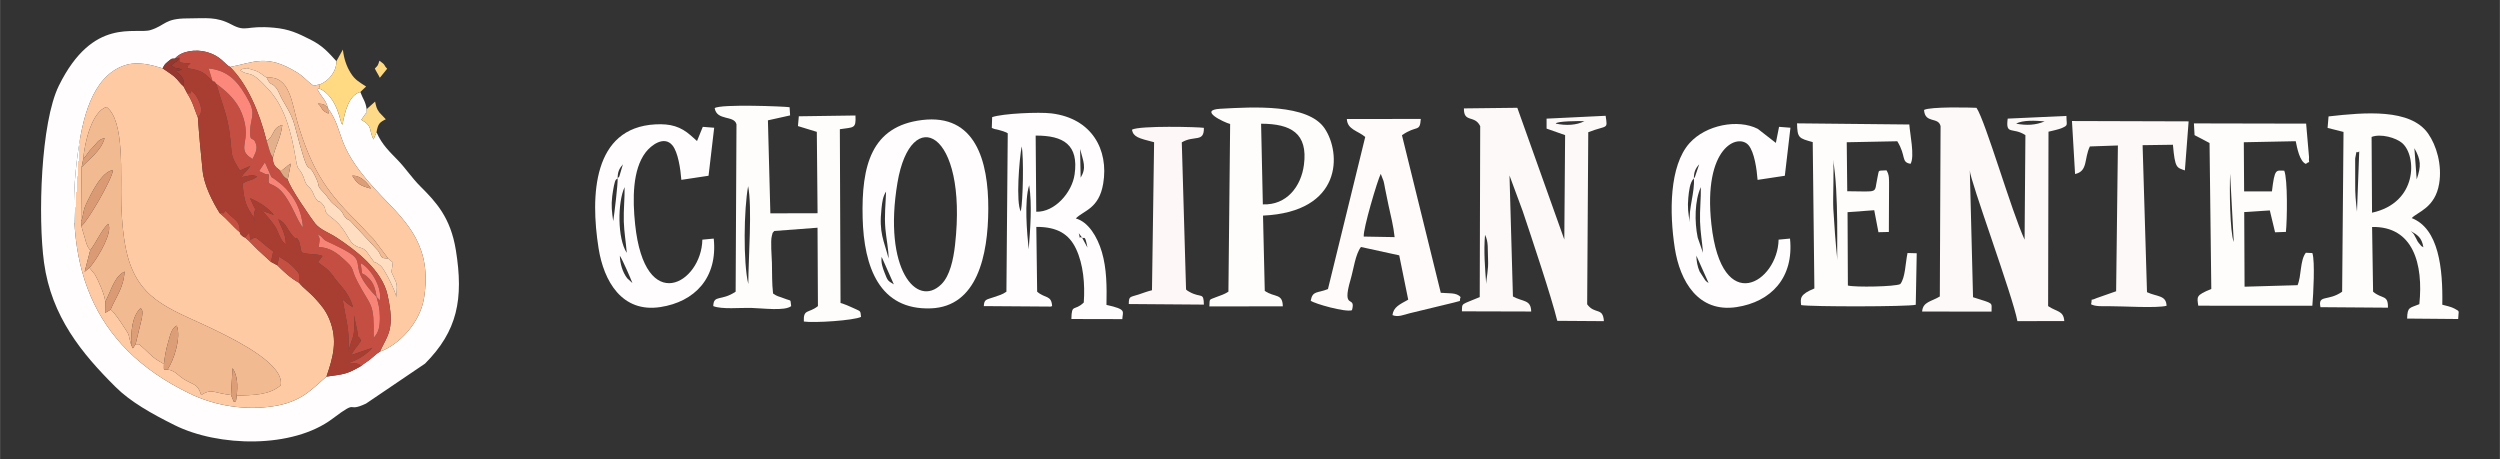 <?xml version="1.0" encoding="UTF-8"?>
<!DOCTYPE svg PUBLIC "-//W3C//DTD SVG 1.1//EN" "http://www.w3.org/Graphics/SVG/1.1/DTD/svg11.dtd">
<!-- Creator: CorelDRAW 2021 (64-Bit) -->
<svg xmlns="http://www.w3.org/2000/svg" xml:space="preserve" width="19.291in" height="3.543in" version="1.1" style="shape-rendering:geometricPrecision; text-rendering:geometricPrecision; image-rendering:optimizeQuality; fill-rule:evenodd; clip-rule:evenodd"
viewBox="0 0 19291.34 3543.31"
 xmlns:xlink="http://www.w3.org/1999/xlink"
 xmlns:xodm="http://www.corel.com/coreldraw/odm/2003">
 <rect x="0" y="0" width="19291.34" height="3543.31" fill="#333333" stroke="none"/>
 <defs>
  <style type="text/css">
   <![CDATA[
    .fil21 {fill:#95372F}
    .fil8 {fill:#A83E32}
    .fil9 {fill:#C34E41}
    .fil19 {fill:#C54F41}
    .fil16 {fill:#DA9B74}
    .fil18 {fill:#DC9E77}
    .fil23 {fill:#DDA984}
    .fil24 {fill:#E2A57E}
    .fil20 {fill:#E3B08C}
    .fil5 {fill:#F2BA91}
    .fil13 {fill:#F3BB93}
    .fil15 {fill:#F78476}
    .fil14 {fill:#FC887B}
    .fil17 {fill:#FDDA87}
    .fil10 {fill:#FDF8F7}
    .fil2 {fill:#FDF9F9}
    .fil3 {fill:#FECAA3}
    .fil7 {fill:#FEFBFA}
    .fil4 {fill:#FEFDFB}
    .fil12 {fill:#FFDA82}
    .fil22 {fill:#FFDA82}
    .fil11 {fill:#FFDDC1}
    .fil6 {fill:#FFFDFD}
    .fil0 {fill:#FFFDFD}
    .fil1 {fill:url(#id0)}
   ]]>
  </style>
  <linearGradient id="id0" gradientUnits="userSpaceOnUse" x1="616.42" y1="1068.63" x2="616.11" y2="1068.61">
   <stop offset="0" style="stop-opacity:1; stop-color:#FECAA3"/>
   <stop offset="1" style="stop-opacity:1; stop-color:#FEFEFE"/>
  </linearGradient>
 </defs>
 <g id="Capa_x0020_1">
  <g id="_2783890837856">
   <path class="fil0" d="M2904.94 1020.24l-23.37 56.04c-37.96,-77.42 -5.21,-104.11 -94.41,-151.65l28.39 -40.16c17.08,-28.96 14.36,10.83 13.27,-42.15 -8.12,-59.9 -30.28,-80.62 -48.89,-132.42 -86.47,23 -119.47,148.19 -137.56,253.57 -2.04,-3.21 -4.5,-12.17 -5.25,-10.13 -7.38,20.02 -27.12,-209.16 -176.57,-271.95 -31.11,22.02 -12.97,-3.93 -0.11,28.37 2.91,7.31 20.89,30.93 27.62,40.37 20.19,28.34 33.07,46.36 41.42,83.61 143.64,199.44 33.68,286.31 423.5,689.01 196.02,202.5 381.1,384.81 318.74,776.86 -30.06,188.95 -189.38,360.19 -341.36,414.65 -26.49,16.36 -38.08,28.35 -65.85,51.62 -32.31,27.07 -44.09,30.85 -80.01,59.2 -106.19,61.8 -130.04,62.95 -265.86,81.15 -127.54,110 -205.28,209.19 -460.6,235.35 -216.85,22.22 -424.74,-22.44 -593.1,-103.57 -775.78,-373.83 -980.1,-1017.92 -865.07,-1856.93 33.82,-246.68 102.54,-591.44 362.93,-677.42 98.23,-32.44 205.75,-2.95 291.23,23.44 15.96,-27.25 14.4,-30.42 41.6,-52.04 39.15,-31.12 22.16,-18.76 53.88,-23.37 52.72,-62.26 165.98,-71.37 240.17,-51.42 118.43,31.85 140.5,94.02 185.26,116.41 180.97,-33.85 281.54,-103.53 516.44,42.2 55.46,34.41 68.04,60.06 127.37,102.77l51.61 -11.48c63.05,-24.6 126.37,-95.96 124.93,-178.09 -62.44,-67.72 -103.63,-118.22 -202.26,-167.54 -97.1,-48.55 -160.87,-79.95 -281.12,-90.89 -216.39,-19.68 -209.82,37.6 -325.66,-24.24 -118.22,-63.11 -195.35,-47.8 -340.2,-47.43 -177.24,0.45 -167.5,52.47 -283.57,89.55 -116.41,37.19 -444.61,-106.55 -708.87,429.63 -140.63,285.34 -161.98,1019.04 -114.45,1365.64 57.08,416.28 291.86,701.02 552.39,959.85 114.33,113.58 275.08,204.45 455.78,294.4 337.56,168.03 909.52,182.64 1218.1,-50.03 210.96,-159.06 97.39,-41 258.36,-116.5l455.46 -308.46c249.84,-250.87 299.31,-497.83 237.78,-877.04 -40.51,-249.69 -152.75,-370.34 -272.64,-489.63 -67.05,-66.72 -112.37,-137.67 -173.47,-201.52 -60.77,-63.51 -123.7,-119.56 -165.96,-217.66l-0.03 0.04z"/>
   <path class="fil1" d="M628.86 1291.13l12.46 -62.72c11.59,-137.85 69.75,-368.59 179.84,-402.69 143.01,104.55 107.25,531.61 114.4,757.56 3.83,121.32 17.55,279.53 48.65,393.35 100.57,368.12 364.04,413.7 716.02,590.74 138.89,69.86 495.45,247.93 465.48,405.97 -91.57,78 -210.37,74.3 -339.6,80.25 -6.74,68.24 -9.6,34.32 -22.44,47.21l-21.6 -52.33c-130.49,-15.72 -142.68,-45.47 -207.33,-13.54l-22.99 13.73c-25.39,-83.63 -49.33,-74.38 -121.39,-115.53 -61.14,-34.91 -73.96,-71.31 -138.28,-81.97 -37.52,10.18 -26.34,-4.39 -27.77,-42.09 -57.16,-33.96 -66.94,-36.34 -113.96,-81.18 -11.98,-11.43 -39.51,-38.76 -50.27,-47.2 -47.72,-37.44 -2.8,-20.46 -54.59,-24.43l-20.31 31.84 -12.85 -24.17c-1.84,-4.18 -2.9,-9.52 -3.89,-13.13l-9.98 -38.42c-8.02,-30.35 -1.9,-18.5 -12.63,-42.22 -1.96,-4.33 -107.42,-171.59 -133.3,-180.23l-41.8 24.76 0.88 -86.56c-4.01,-53.32 -50.72,-158.06 -79.28,-209.04l-42.79 -52.63 -37.22 30.98 43.1 -165.96c-23.86,-28.42 -28.69,-48.85 -41.63,-95.92 -5.63,-20.49 -9.8,-34.3 -16.13,-53.39l-10.41 -38.18 -2.59 -35.5 4.19 -417.39 0.01 0.04zm1889.76 1615.11c49.77,-145.11 90.2,-279.74 21.98,-443.99 -29.91,-72.02 -66.65,-110.65 -107.06,-156.5 -44.14,-50.06 -96.43,-84.64 -125.39,-123.18 -65.71,-34.17 -124.54,-91.71 -168.91,-135.6l-48.91 -25.91c-37.11,-34.06 -65.74,-59.24 -100.06,-91.57 -29.92,-28.17 -67.02,-71.52 -99.13,-96.22 -11.02,-6 -8.74,-0.48 -25.14,-15.54 -20.65,-18.95 -4.13,-1.33 -16.3,-25.71 -55.65,-46.01 -97.31,-102.05 -153.96,-145.98 -53.93,-85.37 -121.17,-214.43 -132.87,-328.78 -13.61,-132.99 -27.67,-280.76 -36.35,-409.78 -29.61,-72.22 -37.85,-117.39 -80.7,-184.22l-30.6 -57.74c-26.81,-20.71 -41.35,-49.39 -71.72,-75.14 -20.71,-17.56 -65.83,-46.72 -89.5,-63.29 -85.48,-26.39 -193,-55.88 -291.23,-23.44 -260.4,85.98 -329.11,430.74 -362.93,677.42 -115.03,839.02 89.29,1483.11 865.07,1856.93 168.36,81.13 376.25,125.79 593.1,103.57 255.32,-26.16 333.07,-125.35 460.6,-235.35l0.01 0.03z"/>
   <path class="fil2" d="M15558.28 954.56c49.39,-29.71 153.16,-23.78 219.68,-17.95 -68.15,29.45 -138.33,32.66 -219.68,17.95zm-711 -106.2c7.28,108.05 110.32,50.69 127.6,125l-5.84 1314.41c-66.16,40.56 -130.76,40.37 -136.56,116.28l535.74 0.84c-1.64,-74.91 24.93,-57.32 -142.81,-111.18l-24.88 -978.79c-0.99,70.66 333.68,975.65 367.27,1163.34l361.71 -0.74c-6.02,-81.52 -56.67,-69.2 -124.73,-115.28l2.91 -1345.95c21.11,-4.37 82.85,-19.41 98.94,-26.35 57.26,-24.7 39.46,-21.31 39.48,-95.26l-453.24 20.67c-17.53,131.75 37.78,62.87 136.63,127.45l-6.32 806.61c-101.52,-220.57 -302.46,-917.07 -371.16,-1017.49 -49.92,-2.62 -356.07,-9.67 -404.76,16.43l0.02 0.01z"/>
   <path class="fil2" d="M11468.48 2191.24c-9.46,-126.77 -20.15,-252.47 -9.07,-379.19 28.19,55.06 19.34,111.72 23.37,188.74 4.41,84.39 -13.2,139.79 -14.29,190.45l-0.01 0zm536.75 -1237.28c3.89,-19.92 188,-20.7 220.93,-18.99 -60.43,32.41 -143.15,35.26 -220.93,18.99zm-583.03 19.39l-3.67 1319.35c-147.52,62.62 -135.29,42.18 -137.39,109.89l534.63 1.44c-2.02,-93.19 -62.84,-73.05 -141.03,-116.16l-26.41 -933.48 101.44 273.75c69.75,207.88 224.18,669.76 267.04,847.75l359.86 2.52c-6.74,-110.1 -69.96,-49.11 -129.04,-130.07l8.43 -1327.94c150.12,-58.48 149.98,-16.41 134.06,-126.86l-455.78 22.07 0.1 76.85 142.98 50.32 -6.19 805.58 -362.63 -1016.54 -412.05 4.78c-2.21,113.99 82.44,47.85 125.65,136.74l0 0.01z"/>
   <path class="fil3" d="M2861.59 1455.15c-82.04,-21.35 -104.31,-34.71 -143.71,-99.31 67.28,-3.59 120.37,60.18 143.71,99.31zm-332.13 -621.4l5.36 43.59c-65.61,-30.69 -39.23,-39.24 -82.06,-78.28 50.98,3.43 49.51,7.86 76.7,34.69zm-472.07 -234.27c182.08,-17.8 194.46,202.76 240.65,355.1 100.46,331.28 206.44,510.02 440.3,740.83 53,52.31 89.48,97.21 142.93,148.93l113.49 150.3c14.39,14.66 17.91,17.46 35.83,28.98 -1.23,27.34 -10.78,66.41 -9.82,76.75l24.56 54.03c25.24,50.02 15.09,72.28 12.35,139.61 -3.45,-44.23 -92.9,-220.26 -119.57,-241.75 -75.04,-60.45 -18.8,17.32 -99.83,-97 -41.16,-58.06 -54.75,-28.81 -108.51,-67.94 -49.24,-35.83 -58.78,-123.42 -169.87,-206.6 -84.08,-62.95 -25.48,-53.98 -74.48,-108.56 -36.78,-40.96 -12.86,12.05 -52.5,-45.7 -10.76,-15.67 -17.26,-40.51 -26.68,-55.33 -28.02,-44.04 -23.64,-18.86 -44.25,-53.15 -13.1,-21.8 -15.76,-44.78 -28.38,-69.95 -34.93,-69.66 -34.41,-17.7 -53.19,-129.96 -30.79,-184.07 -79.25,-387.75 -206.65,-525.41 -25.65,-27.71 -59.87,-65.04 -90.11,-89.51 -60.7,-49.11 -70.56,-20.27 -130.96,-60.35 21.98,-14.51 7.08,-9.11 37.29,-13.48 70,-10.13 -22.37,-3.67 24.17,-0.51 2.63,0.18 50.17,13.73 56.41,16.24 44.18,17.82 44.15,27.91 86.83,54.42l-0.01 0.01zm-282.48 -82.77c130.5,129.05 223.93,340.52 281.69,569.91 64,-37.96 38.12,-97.76 121.56,-122.69 -13.02,106.43 -51.27,153.29 -72.37,250.77 -3.1,52.47 16.96,73.66 50.23,97 35.52,-0.58 14.19,4.54 42.64,-15.78 33.09,-23.63 5.51,-9.46 45.35,-33.59l-23.72 121.85c6.93,52.84 190.51,315.48 210.96,340.37 41.74,50.78 104.37,68.45 167.26,110.01 144.95,95.78 349.1,248.59 391.79,442.57 58.89,267.65 1.2,306.06 -59.95,437.14 151.98,-54.46 311.3,-225.7 341.36,-414.65 62.36,-392.05 -122.71,-574.36 -318.74,-776.86 -389.82,-402.7 -279.86,-489.57 -423.5,-689.01 -8.35,-37.26 -21.23,-55.27 -41.42,-83.61 -6.72,-9.44 -24.7,-33.05 -27.62,-40.37 -12.86,-32.3 -30.99,-6.35 0.11,-28.37l9.8 -31.2 -51.61 11.48c-59.33,-42.71 -71.91,-68.36 -127.37,-102.77 -234.9,-145.73 -335.47,-76.05 -516.44,-42.2l-0 0z"/>
   <path class="fil4" d="M5774.06 2192.35c-40.13,-167.15 -34.34,-577.8 -1.31,-755.8 32.72,165.52 1.31,562.35 1.31,755.8zm-259.53 -1357.89c16.15,100.13 151.01,53.09 168.27,125l-6.49 1291.4c-113.34,76.18 -169.39,20.37 -172.7,111.38 66.02,26.61 209.44,11.69 290.11,13.86 91.49,2.46 263.57,25.73 311.07,-13.86 -10.13,-59 10.07,-33.88 -56.74,-60.31 -38.07,-15.07 -49.99,-12.98 -82.99,-36.91 -9.15,-77.76 -6.92,-157.63 -8.73,-236.11 -1.08,-46.78 -12.08,-168.43 -0.6,-208.3 10.41,-36.13 -0.65,-13.28 18.54,-38.13l334.01 -25.17 3.1 604.93c-71.81,57.69 -113.73,19.65 -108.7,119.08 78.67,11.94 384.32,-7.75 441.45,-35.74 -6.35,-50.69 1.46,-39.59 -59.63,-68.43 -34.07,-16.08 -66.04,-29.23 -98.72,-38.92l-5.26 -1341.08c107.43,-16.51 125.86,-1.76 120.5,-105.83l-437.19 6.17 -6.65 75.47 145.62 44.63 5.79 627.94 -364.29 0.83 -18.88 -717.68 171.23 -38.07 -3.87 -63.17c-33.78,-6.07 -532.03,-26.07 -578.24,7.02l-0.01 0.01z"/>
   <path class="fil5" d="M641.33 1228.42c34.61,-38.35 32.59,-50.65 76.56,-94.43 35.2,-35.05 33.85,-53.88 88.65,-68.32 -25.79,98.26 -122.44,163.33 -177.68,225.46l-4.19 417.39c17.95,-31.57 11.98,-75.44 37.77,-130.39 39.95,-85.13 121.55,-253.69 208.86,-265.68 -6.13,72.06 -202.39,406.27 -244.04,431.57l10.41 38.18c6.33,19.09 10.5,32.91 16.13,53.39 12.94,47.07 17.77,67.5 41.63,95.92 52.48,-68.63 86.99,-158.95 139.65,-204.04 36.23,65.03 -77.9,254.48 -125.79,314.3 -1.67,2.09 -5.15,6.35 -6.52,8.06 -1.4,1.74 -5.56,10.56 -6.57,8.3 -1.03,-2.28 -4.51,5.52 -6.64,8.37l42.79 52.63c28.56,50.98 75.27,155.72 79.28,209.04 45,-81.1 66.54,-190.95 148.78,-232.42 -5.8,126.09 -72.47,204.78 -107.86,294.22 25.87,8.63 131.33,175.89 133.3,180.23 10.72,23.72 4.6,11.87 12.63,42.22l9.98 38.42c0.98,3.62 2.05,8.96 3.89,13.13 -2.44,-103.24 3.9,-223.56 73.07,-286.65 15.08,23.73 15.98,20.87 9.13,75.67l-49.04 203.3c51.79,3.98 6.87,-13.01 54.59,24.43 10.76,8.44 38.29,35.77 50.27,47.2 47.02,44.84 56.8,47.22 113.96,81.18 6.04,-58.29 16.3,-111.56 31.97,-165.78 18,-62.32 26.2,-109.31 66.9,-130.56 37.16,92.31 -25.31,273.57 -71.1,338.43 64.31,10.66 77.14,47.06 138.28,81.97 72.06,41.15 96,31.89 121.39,115.53l22.99 -13.73c64.65,-31.93 76.84,-2.18 207.33,13.54l11.67 -207.77c40.79,61.44 40.21,136.6 32.38,212.89 129.23,-5.95 248.03,-2.25 339.6,-80.25 29.97,-158.04 -326.58,-336.11 -465.48,-405.97 -351.99,-177.04 -615.45,-222.63 -716.02,-590.74 -31.1,-113.82 -44.81,-272.03 -48.65,-393.35 -7.15,-225.94 28.61,-653.01 -114.4,-757.56 -110.09,34.09 -168.25,264.83 -179.84,402.69l-0.02 -0.03z"/>
   <path class="fil4" d="M18700.85 1908.54c-19.77,-15.82 -2.82,6.84 -34.32,-31.78 -13.84,-16.98 -10.58,-16.17 -20.56,-34.14 -21.44,-38.61 -12.6,-30.98 -42.38,-59.26 49.3,28.26 85.04,48.42 97.26,125.18l-0 0zm-512.44 -274.72c-9.19,-84.86 -15.18,-133.96 -13.84,-229.92l-0.21 -180.8c15.48,-89.2 7.48,-28.7 31.33,-55.01l-17.29 465.73 0.01 0zm112.65 -577.13c71.84,-27.39 189.35,6.41 236.67,47.93 113.67,99.73 119.15,460.57 -233.26,536.76l-3.41 -584.69zm330.2 86.98c51.04,90.92 53.22,136.07 17.92,240.91l-17.92 -240.91zm-662.41 -245.17l-7.35 88.63 122.89 31 -10.6 1233.02c-109.12,77.01 -188.57,19.43 -167.18,119.41l520.68 3.84c2.07,-102.78 -44.26,-63.58 -114.7,-123.26l-7.69 -499.54c317.99,-6.22 396.47,286.68 364.68,595.61 -75.89,31.7 -92.04,19.73 -94.27,111.24l393.88 3.43c2.72,-71.91 15.53,-54.32 -28.28,-80.36 -20.55,-12.22 -72.74,-24.98 -94.22,-29.91 5.26,-280.26 -27.37,-587.25 -235.93,-668.55 45.98,-48.62 180.76,-78.58 211.67,-265.75 23.87,-144.5 -20.52,-294.87 -85.63,-387.23 -136.54,-193.67 -486.44,-163.41 -767.95,-131.57l0 -0.01z"/>
   <path class="fil6" d="M7937.88 1924.04c-13.53,-129.26 -34.91,-373.21 3.78,-494.31 23.44,151.66 8.08,339.72 -3.78,494.31zm412.11 -90.11c18.76,11.39 21.21,-27.37 41.41,76.93l-41.41 -76.93zm0 0c-31.43,-17.53 -5.49,42.65 -25.66,-34.44l25.66 34.44zm-472.94 -201.94c-39.28,-67.07 -11.65,-405.82 6.76,-502.38 16.78,85.54 10.32,416.41 -6.76,502.38zm114.55 -585.67c213.92,-0.91 333.62,69.67 300.45,299.98 -20.15,139.88 -153.26,291.85 -295.83,287.69l-4.62 -587.67zm342.92 103.11c25.04,99.38 51.1,143.04 4.31,221.9l-4.31 -221.9zm-678.69 -245.52l-2.65 83.37c31.82,13.99 23.82,6.99 53.73,15.59 7.46,2.15 29.02,8.17 34.34,10.14 30.61,11.32 20.64,7.59 34.94,15.89l-10.26 1222.24c-33.83,23.6 -58.41,28.37 -96.93,42 -57.72,20.43 -74.8,14.7 -77.52,69.09l515.89 3.72c2.85,-0.7 7.6,-2.07 11.16,-3.72 -5.04,-86.23 -53.56,-57.43 -115.41,-111.11l-6.43 -500.13c161.8,-0.85 252.94,55.17 307.06,170.58 55.82,119.04 69.22,270.71 59.17,412.88 -73.18,71.14 -93.2,4.75 -95.71,127.37l393.1 0.88c2.52,-60.91 37.22,-74.28 -122.26,-109.79 2.9,-139.7 2.3,-280.19 -35.53,-408.17 -34.81,-117.78 -103.97,-231.99 -201.06,-259.01 61.23,-62.35 178.87,-73.62 211.51,-269.41 43.49,-260.87 -87.44,-503.12 -399.76,-541.31 -94.36,-11.54 -373.66,0.29 -457.35,28.89l-0.03 0.01z"/>
   <path class="fil6" d="M6803.14 1982.5l94.09 212.02c-47.55,-29.22 -46.41,-25.58 -71.18,-88.9 -15.66,-40.02 -29.45,-79.49 -22.91,-123.12zm566.37 -92.48c-12.86,113.87 -40.12,239.1 -105.5,303.66 -189.86,187.5 -450.9,-117.02 -338.85,-783.63 102.91,-612.17 544.43,-406.5 444.34,479.96l0.01 0.01zm-532.29 -412.01c-3.37,100.71 -14,184.1 -5.36,287.07 5.7,68.01 26.31,168.75 24.84,230.34 -36.38,-142.34 -75.64,-195.59 -54.74,-386.32 5.89,-53.76 10.48,-91.63 35.26,-131.09zm277.62 -551.75c-391.63,47.87 -468.58,351.1 -458.41,756.05 9.46,376.35 128.58,712.06 526.71,697.32 355.82,-13.17 441.65,-405.28 442.94,-767.22 1.32,-373.09 -100.34,-736.39 -511.24,-686.15l0 0z"/>
   <path class="fil7" d="M10654.82 1341.74l21.63 55.94c4.74,17.3 7.49,36.15 11.49,57.11 7.9,41.43 16.56,83.17 26.01,126.78 17.97,82.83 39.05,163.4 47.75,248.27l-238.1 -4.26c-7.46,-53.34 107.7,-442.17 131.22,-483.84zm-119.89 -285.06l-287.74 1174.13c-82.58,33.4 -117.99,10.35 -133.19,89.76 28.89,23.38 271.72,91.51 318.69,73.2 33.16,-123.81 -83.29,10.18 -10.96,-236.24 23.67,-80.62 36.91,-195.66 80.31,-251.52l295.2 64.54 69.39 341.93c-67.87,37.71 -113.37,56.9 -121.61,119.2 42.34,18.15 87.17,-2.39 132.37,-14.04l335.34 -81.18c78.81,-22.76 42,-1.38 58.01,-43.67 -29.98,-37.31 -94.57,-27.57 -152.8,-33.23l-299.57 -1215.88c115.78,-81.74 137.73,-19.05 145.41,-125.69l-570.73 0.26c3.26,81.55 84.81,90.28 141.87,138.42l0.01 0.01z"/>
   <path class="fil4" d="M17237.56 1867.83c-30.98,-77.26 -32.98,-420.8 -28.3,-527.86l28.3 527.86zm-302.61 -824.96l115.62 60.73 13.56 1126.43c-121.09,49.21 -109.91,59.67 -100.63,129.07l880.44 0.05c7.23,-82.42 21.59,-342.63 0.2,-406.22l-50.44 -2.45c-46.09,59.23 -32.72,176.94 -63.93,250.28l-408.95 11.69 -2.64 -576.04 197.56 -12.58 40.48 168.74 83.64 -2.99c9.67,-91.05 14.72,-405.69 -12.84,-472.39 -63.64,-0.91 -73.55,-20.32 -95.01,159.61l-214.67 0 -2.39 -379.14 400.62 -7.98c10.84,52.49 30.13,155.45 78.11,175.18 41.47,-32.79 19.78,13.61 24.54,-53.04l-22.31 -257.78 -865.93 -1.8 4.95 90.65 0.02 -0.03z"/>
   <path class="fil4" d="M9731.28 954.72c230.03,0.32 362.8,73.54 330.52,318.11 -22.13,167.64 -134.19,311.75 -317,304.36l-13.52 -622.47zm-238.83 2.19l-13.29 1293.85c-36.61,23.52 -54.7,25.96 -89.83,40.25 -64.98,26.42 -53.07,10.31 -57.15,73.76l566.67 -0.95c-1.45,-102.35 -62.83,-65.67 -139.17,-119.17l-13.55 -580.84c613.72,-27.98 605.18,-481.76 475.17,-673.47 -128.67,-189.73 -549.79,-165.39 -804.36,-151 -174.16,9.85 28.45,105.01 75.51,117.56l0 0.01z"/>
   <path class="fil4" d="M14144.8 1231.85c46.83,256.99 27.78,752.03 33.69,776.56 -13.73,-129.53 -23.67,-265.57 -31.31,-396.2 -4.78,-81.57 7.65,-331.31 -2.38,-380.35l0 -0.01zm-156.54 -135.2l12.77 1129.37c-113.92,46.74 -107.62,75.96 -102.29,128.42 74.33,13.37 826.02,13.06 884.63,-2.53l7.47 -397.51 -70.96 -1.8c-16.28,73.93 -16.85,193.5 -56.57,239.93 -39.16,19.83 -346.32,25.61 -403.72,11l-2.56 -566.06 205.92 -15.15 32.45 169.69 80.43 -1.92 1.52 -358.67c-0.22,-44.89 3.1,-81.94 -19.76,-116.91 -71.61,6.11 -54.53,-12.18 -70.44,59.96 -26.97,122.29 19.67,102.69 -232.43,101.45l-3.89 -378.15 390.06 -7.63c71.09,115.56 26.79,161.19 102.24,174.11 33.8,-55.88 -5.32,-235.48 -9.43,-303.48l-866.46 -8.87c2.55,112.93 13.04,114.78 121.01,144.73l0.01 0.02z"/>
   <path class="fil6" d="M13115.37 2095.43c-16.6,-38.57 -24.22,-78.28 -25.23,-122.68l94.63 211.21c-17.19,-12.23 -10.16,-4.84 -25.69,-20.64l-43.7 -67.89 -0.01 0zm-14.72 -262.06c-25.49,-122.59 -23.63,-285.1 24.22,-389.37 1.67,87.28 -8.86,174.34 -6.15,265.96 2.48,83.86 16.78,159.81 22.91,241.37l-40.98 -117.96zm-29.67 -457.06c8.84,104.54 -41.68,232.73 -31.2,338.71 -12.49,-67.15 -18.52,-117.93 -11.85,-186.71 5.14,-53 11.58,-120.86 43.05,-152zm0 0c0.15,-48.83 11.69,-75.42 41.24,-108.4l-34.22 100.96c-0.81,-2.07 -4.67,4.97 -7.02,7.43l0 0.01zm742.02 464.72l-88.1 8.3c-6.08,326.72 -439.32,604.81 -518.72,-119.51 -65.39,-596.47 206.48,-703.93 286.91,-609.04 44.94,53.02 63.62,185.82 69.63,267.41l210.27 -31.74 43.38 -370.78 -87.97 -6.8 -24.58 123.98 -139.39 -108.39c-152.67,-77.91 -401.05,-31.22 -527.55,110.78 -155.72,174.8 -155.37,535.91 -113.06,809.33 39.54,255.48 180.62,500.71 477.4,455.3 263.54,-40.33 442.9,-224.46 411.78,-528.85l0 0.01z"/>
   <path class="fil6" d="M4782.67 1973.24c22.31,34.83 81.11,169.09 96.94,211.11l-39.55 -36.34c-36.6,-46.45 -56.23,-114.83 -57.4,-174.77l0.01 -0zm53.49 -21.82c-72.72,-110.33 -71.59,-389.19 -16.75,-507.55 1.53,87.55 -8.85,174.31 -6.13,266.08 2.49,83.89 16.7,159.86 22.88,241.46l-0 0.01zm-70.49 -575.27c2.99,37.52 -25.84,281.12 -34.23,330.37 -10.11,-70.47 -16.21,-120.27 -7.56,-192.14 2.58,-21.46 9.13,-62.68 13.65,-82.89 12.13,-54.19 13.82,-41.36 28.14,-55.34l-0 -0zm0 0c0.01,-48.76 11.7,-74.88 40.8,-108.14l-27.63 93.02c-1,1.87 -5.51,9.74 -6.29,7.72 -0.79,-2.05 -4.57,4.95 -6.87,7.4l-0.01 0zm741.61 465.04l-87.84 8.27c-6.05,335.34 -444.14,595.67 -518.91,-119.39 -20.09,-192.15 -21.16,-420.86 81.57,-554.75 41.83,-54.52 141.37,-130.36 205.53,-54.68 44.59,52.6 63.53,185.81 69.73,267.34l209.91 -31.68 43.44 -370.51 -87.85 -6.91 -44.54 109.48 -47.19 -42.21c-79.6,-69.96 -156.6,-92.56 -273.96,-86.39 -482.88,25.4 -502.65,549.1 -438.83,954.9 40.23,255.82 180.7,500.6 477.29,455.04 262.74,-40.35 443.3,-223.38 411.66,-528.52l-0.01 0.01z"/>
   <path class="fil8" d="M1384.75 444.78c-25.26,46.99 -20.15,14.97 -63.87,60.68 50.73,35.3 26.46,7.9 83.41,32.56l-48.48 10.89c32.55,27.29 75.57,58.29 59.41,116.64l30.6 57.74c31.24,-18.4 12.78,22.76 28.46,-22.67 31.36,20.69 50.54,53.37 66.84,96.1 27.8,72.85 -7.73,101.51 -7.83,101.27 -0.92,-2.25 -4.72,6.21 -6.78,9.51 8.69,129.02 22.74,276.79 36.35,409.78 11.7,114.35 78.94,243.4 132.87,328.78 39.96,-11.46 11.12,21.02 45.34,-21.62 51.4,72.41 112.83,64.98 108.62,167.6 12.17,24.37 -4.36,6.76 16.3,25.71 16.41,15.05 14.13,9.54 25.14,15.54 10.3,-12.61 25.27,-34.7 32.84,-39.39l7.33 57.44c55.38,-34.43 28.14,-22.37 176.78,89.7l-17.76 80.04 48.91 25.91 14.61 -65.41c49.52,30.77 81.09,49.07 115.23,85.81 39.93,42.99 47.13,47.06 39.06,115.2 28.97,38.54 81.26,73.13 125.39,123.18 40.42,45.84 77.15,84.48 107.06,156.5 68.22,164.24 27.78,298.88 -21.98,443.99 135.82,-18.2 159.68,-19.35 265.86,-81.15 -23.26,-22.71 -1.92,-10.74 -45.83,-22.29 -0.48,-0.13 -43.94,-2.33 -50.64,-2.95 59.31,-13.48 146.44,-68.56 184.69,-115.76l-162.61 56.07c19.74,-42.26 47.94,-67.66 74.23,-109.54 -14.16,-53.35 -20.69,5.46 -27.22,-73.57l-26.13 -122.2c7.17,180.23 -5.91,141.87 -40.83,268.56 6.59,-174.59 -24.35,-247.71 -46.51,-392.27 32.99,25.85 40.5,39.82 79.86,59.47 -23.52,-85.84 -71.89,-141.32 -118.35,-194.89 -26.35,-30.39 -37.77,-54.49 -67.77,-84.73 -29.39,-29.63 -48.63,-37.28 -84.66,-68.23l35.47 -47.39c-54.63,-20.35 -98.27,-7.31 -160.56,-26.87 -11.25,-28.48 -9.16,-68.48 -25.47,-94.18 -31.81,-50.12 5.97,23.39 -46.85,-37.81 -46.21,-53.54 -46.09,-94.77 -107.97,-124.68 21.96,66.91 57.68,107.46 58.28,194.87 -43.89,-27.14 -54.43,-94.67 -85.28,-141.93 -24.02,-36.8 -72.23,-90.81 -97.44,-118.39l89.67 32.32c-41.72,-52.3 -108.04,-96.81 -183.58,-129.48 79.45,186.76 40.68,15.08 29.05,137.64 -2.58,27.19 2.7,30.26 8.74,50.43 -9.05,-30.85 2.27,-24.37 -26.92,-66.52 -53.76,-77.63 -58.27,-135.86 -69.35,-232.97 46.71,-32.74 70.09,-21.25 113.48,-55.56 -39.24,-18.63 -70.61,-3.06 -120.5,4.86 24.31,-45.88 37.03,-38.84 66.34,-85.53l-78.89 34.27c-26.62,-43.53 -60.37,-89.78 -65.05,-148.83 -21.69,-273.96 -50.67,-285.56 -117.06,-519.82 -22.35,-25.68 -3.96,-12.72 -29.26,-21.13 -67.17,-66.8 -81.5,-81.85 -196.1,-100.11 8.96,-24.62 4.23,-19.97 25.98,-35.8 -6.27,-0.48 -50.32,-3.51 -51.26,-3.74 -41.84,-10.36 -7.2,5.8 -35.74,-13.31l2.32 -28.32 0.04 -0.02z"/>
   <path class="fil9" d="M2904.83 2290.97c-5.91,-56.46 -22.89,-105.27 -54.39,-138.31 -76.24,-80 -47.13,11.17 -68,-122.18 67.59,31.6 166.43,175.01 148.51,287.66l-26.12 -27.17zm0 0c15.51,56.18 25.64,92.56 26,154.66 0.41,70.91 -6.42,117.22 -47.97,161.84 5.03,-282.81 -19.96,-231.86 -124.43,-433.21 -56.77,-109.42 -15.37,-92.41 -104.17,-172.49 -54.69,-49.32 -106.22,-90.11 -195.44,-96.05 6.73,-59.11 14.98,-53.64 -7.46,-98.34 37.35,20.35 33.31,30.17 57.14,47.66 15.4,11.3 191.33,82.95 230.81,131.14 50.73,61.91 -25.93,107.17 165.51,304.79l0.01 -0zm-567.54 -538.02c-17.68,-18.27 2.66,10.91 -20.17,-25.3 -39.94,-63.33 -93.3,-219.52 -178.42,-279.56 -69.47,-49 -69.14,-3.49 -64.59,-101.48 -45.99,-9.22 1.88,5.43 -34.59,-6.73l-41.02 -19.31 45.22 -68.18 50.17 113.93c5.43,7.65 222.04,113.15 243.41,386.63l-0.01 0zm-987.81 -1301.24l35.26 -6.94 -2.32 28.32c28.54,19.11 -6.1,2.95 35.74,13.31 0.94,0.23 44.99,3.26 51.26,3.74 -21.75,15.83 -17.01,11.18 -25.98,35.8 114.6,18.26 128.94,33.31 196.1,100.11l-30.22 -97.71c168.12,15 244.08,128.9 309.63,250.59 56.17,104.28 11.87,132.64 10.23,236.93 -1.44,91.61 25.33,26.29 46.95,99.1 12.54,42.24 -15.52,85.52 -28.21,112.13 -139.27,-83.79 6.21,-126.68 -82.87,-352.95 -39.33,-99.91 -119.83,-171.81 -196.25,-226.96 66.39,234.26 95.37,245.86 117.06,519.82 4.68,59.05 38.43,105.3 65.05,148.83l78.89 -34.27c-29.31,46.69 -42.03,39.65 -66.34,85.53 49.89,-7.92 81.26,-23.49 120.5,-4.86 -43.38,34.3 -66.76,22.81 -113.48,55.56 11.08,97.11 15.59,155.34 69.35,232.97 29.19,42.15 17.87,35.67 26.92,66.52 -6.05,-20.17 -11.32,-23.24 -8.74,-50.43 11.63,-122.56 50.4,49.12 -29.05,-137.64 75.55,32.67 141.86,77.18 183.58,129.48l-89.67 -32.32c25.21,27.57 73.43,81.59 97.44,118.39 30.85,47.26 41.39,114.79 85.28,141.93 -0.6,-87.41 -36.33,-127.96 -58.28,-194.87 61.87,29.91 61.76,71.15 107.97,124.68 52.82,61.2 15.04,-12.31 46.85,37.81 16.31,25.69 14.22,65.69 25.47,94.18 62.29,19.56 105.92,6.52 160.56,26.87l-35.47 47.39c36.04,30.95 55.27,38.61 84.66,68.23 30,30.24 41.43,54.35 67.77,84.73 46.45,53.57 94.83,109.05 118.35,194.89 -39.36,-19.65 -46.87,-33.63 -79.86,-59.47 22.15,144.56 53.09,217.69 46.51,392.27 34.93,-126.7 48,-88.33 40.83,-268.56l26.13 122.2c6.53,79.04 13.06,20.23 27.22,73.57 -26.29,41.89 -54.49,67.28 -74.23,109.54l162.61 -56.07c-38.25,47.2 -125.37,102.28 -184.69,115.76 6.69,0.62 50.15,2.83 50.64,2.95 43.92,11.55 22.57,-0.42 45.83,22.29 35.91,-28.35 47.7,-32.13 80.01,-59.2 27.77,-23.27 39.36,-35.26 65.85,-51.62 61.15,-131.08 118.84,-169.49 59.95,-437.14 -42.69,-193.98 -246.84,-346.8 -391.79,-442.57 -62.89,-41.56 -125.52,-59.23 -167.26,-110.01 -20.45,-24.88 -204.03,-287.52 -210.96,-340.37 -39.12,-23.46 -37.94,-35.74 -64.26,-72.48 -33.28,-23.34 -53.33,-44.53 -50.23,-97 -24.85,-25.09 -35.57,-93.24 -49.19,-128.08 -57.76,-229.39 -151.18,-440.86 -281.69,-569.91 -44.76,-22.39 -66.83,-84.57 -185.26,-116.41 -74.19,-19.95 -187.44,-10.84 -240.17,51.42l0 -0.01z"/>
   <path class="fil2" d="M16012.71 1343.07c100.99,-22.33 68.11,-116.85 114.32,-212.94l216.28 -7.5 -13.64 1124.97 -152.39 53.49c-56.84,27.11 -27.54,-11.26 -41.1,47.26 35.59,18.35 88.19,14.44 129.59,14.38 117.63,-0.2 373.09,16.81 453.01,-2.8 -2.52,-83.32 -73.83,-68.77 -150.95,-105.15l-33.98 -1134.42 234.03 -3.31c16.09,185.43 30.07,175.15 92.2,198.12l29 -378.52 -900.36 -2.69 24 409.11 -0.01 0z"/>
   <path class="fil10" d="M8734.35 1001.14c11.96,55.98 50.35,65.42 171.28,96.42l-16.37 1142.3c-34.23,7.93 -64.38,19.87 -101.94,32.43 -66.7,22.29 -76.97,10.2 -77.11,73.9l579.55 4.42c-2.22,-99.53 -19.25,-47.58 -110.27,-97.6 -18.17,-9.99 -16.36,-9.33 -27.33,-18.98l-32.91 -1135.61c96.27,-56.94 172.99,3.85 170.5,-111.85 -34.71,-6.98 -501.75,-18.8 -555.4,14.57l0 -0.01z"/>
   <path class="fil11" d="M2994.76 1994.63c-65.01,-1.03 -45.49,-11.69 -78.36,-60.46l-214.45 -230.09c-39.67,-29.71 -6.8,8.22 -40.27,-30.09 -16.02,-18.34 -9.37,-19.83 -26.46,-42.64 -17.74,-23.69 -58.42,-49.92 -79.2,-72.81 -30.93,-34.07 -29.15,-43.17 -62.07,-76.7 -54.5,-55.53 -22.53,-34.5 -52.31,-100.76 -85.75,-190.78 -39.2,75.7 -168.12,-412.02 -20.83,-78.78 -59.02,-137.71 -95.04,-199.76 -15.1,-26.02 -30.26,-69.76 -47.78,-90.99 -39.05,-47.31 -39.62,-10.6 -73.33,-78.85 -42.68,-26.51 -42.65,-36.6 -86.83,-54.42 -6.24,-2.51 -53.78,-16.07 -56.41,-16.24 -46.54,-3.16 45.83,-9.62 -24.17,0.51 -30.21,4.37 -15.31,-1.04 -37.29,13.48 60.4,40.08 70.26,11.24 130.96,60.35 30.24,24.47 64.47,61.8 90.11,89.51 127.4,137.65 175.87,341.34 206.65,525.41 18.78,112.26 18.26,60.3 53.19,129.96 12.63,25.17 15.28,48.15 28.38,69.95 20.61,34.29 16.24,9.11 44.25,53.15 9.43,14.82 15.93,39.66 26.68,55.33 39.64,57.75 15.72,4.74 52.5,45.7 49.01,54.57 -9.59,45.6 74.48,108.56 111.09,83.18 120.63,170.77 169.87,206.6 53.76,39.13 67.35,9.87 108.51,67.94 81.04,114.31 24.8,36.54 99.83,97 26.67,21.48 116.11,197.52 119.57,241.75 2.74,-67.33 12.89,-89.59 -12.35,-139.61l-24.56 -54.03c-0.96,-10.34 8.59,-49.41 9.82,-76.75 -17.91,-11.52 -21.44,-14.32 -35.83,-28.98l0.03 0.01z"/>
   <path class="fil12" d="M2595.27 472.1c1.44,82.14 -61.88,153.49 -124.93,178.09l-9.8 31.2c149.45,62.79 169.19,291.97 176.57,271.95 0.75,-2.04 3.21,6.92 5.25,10.13 18.09,-105.39 51.09,-230.58 137.56,-253.57l44.7 -42.09c-52.31,-34.35 -85.75,-50.64 -119.7,-105.53 -31.41,-50.76 -52.04,-109.96 -59.4,-179.58l-50.25 89.4z"/>
   <path class="fil13" d="M2994.76 1994.63l-113.49 -150.3c-53.45,-51.72 -89.93,-96.62 -142.93,-148.93 -233.86,-230.81 -339.84,-409.55 -440.3,-740.83 -46.19,-152.34 -58.57,-372.9 -240.65,-355.1 33.71,68.25 34.28,31.53 73.33,78.85 17.52,21.23 32.68,64.97 47.78,90.99 36.02,62.04 74.21,120.98 95.04,199.76 128.92,487.72 82.37,221.24 168.12,412.02 29.78,66.26 -2.19,45.23 52.31,100.76 32.92,33.54 31.14,42.63 62.07,76.7 20.78,22.9 61.46,49.13 79.2,72.81 17.09,22.8 10.44,24.3 26.46,42.64 33.47,38.31 0.6,0.38 40.27,30.09l214.45 230.09c32.87,48.77 13.35,59.43 78.36,60.46l-0.02 -0.02z"/>
   <path class="fil14" d="M1639.56 626.07c25.3,8.41 6.91,-4.55 29.26,21.13 76.42,55.15 156.93,127.05 196.25,226.96 89.07,226.28 -56.41,269.16 82.87,352.95 12.69,-26.61 40.76,-69.89 28.21,-112.13 -21.62,-72.81 -48.39,-7.48 -46.95,-99.1 1.65,-104.3 45.94,-132.66 -10.23,-236.93 -65.55,-121.69 -141.51,-235.59 -309.63,-250.59l30.22 97.71z"/>
   <path class="fil15" d="M2904.83 2290.97c-191.44,-197.61 -114.78,-242.88 -165.51,-304.79 -39.48,-48.19 -215.41,-119.83 -230.81,-131.14 -23.83,-17.49 -19.79,-27.3 -57.14,-47.66 22.44,44.7 14.19,39.22 7.46,98.34 89.22,5.94 140.75,46.73 195.44,96.05 88.8,80.07 47.39,63.07 104.17,172.49 104.47,201.35 129.46,150.39 124.43,433.21 41.55,-44.62 48.38,-90.93 47.97,-161.84 -0.36,-62.1 -10.5,-98.48 -26,-154.66l-0.01 0z"/>
   <path class="fil16" d="M624.67 1708.52l2.59 35.5c41.65,-25.3 237.91,-359.52 244.04,-431.57 -87.31,11.99 -168.91,180.54 -208.86,265.68 -25.78,54.95 -19.81,98.83 -37.77,130.39z"/>
   <path class="fil15" d="M2337.3 1752.96c-21.37,-273.48 -237.98,-378.97 -243.41,-386.63l-50.17 -113.93 -45.22 68.18 41.02 19.31c36.48,12.16 -11.4,-2.49 34.59,6.73 -4.55,97.99 -4.87,52.48 64.59,101.48 85.12,60.04 138.48,216.22 178.42,279.56 22.83,36.21 2.49,7.03 20.17,25.3l0.01 0z"/>
   <path class="fil17" d="M2828.81 842.31c1.09,52.99 3.81,13.2 -13.27,42.15l-28.39 40.16c89.2,47.54 56.46,74.22 94.41,151.65l23.37 -56.04c11.42,-66.23 24.76,-76.69 71.66,-99.69l-49.56 -52.56c-21.69,-28.75 -25,-46.22 -33.07,-84.02l-65.16 58.35 0.01 -0z"/>
   <path class="fil16" d="M695.42 1931.5l-43.1 165.96 37.22 -30.98c2.13,-2.85 5.61,-10.65 6.64,-8.37 1.02,2.26 5.18,-6.56 6.57,-8.3 1.37,-1.7 4.85,-5.97 6.52,-8.06 47.89,-59.81 162.02,-249.27 125.79,-314.3 -52.66,45.09 -87.17,135.41 -139.65,204.04l0 0.01z"/>
   <path class="fil18" d="M1264.31 2809.09c1.43,37.7 -9.75,52.26 27.77,42.09 45.78,-64.86 108.26,-246.12 71.1,-338.43 -40.7,21.24 -48.9,68.23 -66.9,130.56 -15.67,54.23 -25.93,107.49 -31.97,165.78z"/>
   <path class="fil16" d="M811.62 2328.15l-0.88 86.56 41.8 -24.76c35.39,-89.44 102.07,-168.13 107.86,-294.22 -82.24,41.47 -103.78,151.32 -148.78,232.42l0 0z"/>
   <path class="fil19" d="M1891.13 1833.28c32.11,24.7 69.21,68.04 99.13,96.22 34.32,32.33 62.95,57.51 100.06,91.57l17.76 -80.04c-148.65,-112.07 -121.41,-124.13 -176.78,-89.7l-7.33 -57.44c-7.57,4.69 -22.54,26.78 -32.84,39.39z"/>
   <path class="fil19" d="M2139.24 2046.97c44.37,43.89 103.2,101.44 168.91,135.6 8.07,-68.14 0.87,-72.21 -39.06,-115.2 -34.14,-36.74 -65.72,-55.04 -115.23,-85.81l-14.61 65.41 -0.01 0z"/>
   <path class="fil18" d="M1012.33 2663.94l12.85 24.17 20.31 -31.84 49.04 -203.3c6.85,-54.81 5.95,-51.94 -9.13,-75.67 -69.17,63.09 -75.52,183.4 -73.07,286.65l0 -0.01z"/>
   <path class="fil20" d="M2056.6 1086.61c13.62,34.84 24.34,103 49.19,128.08 21.1,-97.48 59.34,-144.35 72.37,-250.77 -83.44,24.93 -57.56,84.73 -121.56,122.69z"/>
   <path class="fil21" d="M1254.01 527.12c23.67,16.57 68.79,45.73 89.5,63.29 30.37,25.76 44.91,54.43 71.72,75.14 16.15,-58.35 -26.86,-89.35 -59.41,-116.64l48.48 -10.89c-56.95,-24.66 -32.68,2.74 -83.41,-32.56 43.72,-45.71 38.61,-13.69 63.87,-60.68l-35.26 6.94c-31.72,4.61 -14.73,-7.76 -53.88,23.37 -27.2,21.62 -25.64,24.79 -41.6,52.04l-0.02 -0.01z"/>
   <path class="fil15" d="M2904.83 2290.97l26.12 27.17c17.92,-112.65 -80.92,-256.06 -148.51,-287.66 20.87,133.35 -8.25,42.19 68,122.18 31.5,33.04 48.48,81.85 54.39,138.31z"/>
   <path class="fil18" d="M641.33 1228.42l-12.46 62.72c55.24,-62.13 151.89,-127.2 177.68,-225.46 -54.8,14.44 -53.45,33.27 -88.65,68.32 -43.96,43.78 -41.95,56.07 -76.56,94.43l-0.01 -0.01z"/>
   <path class="fil19" d="M1445.83 723.29c42.85,66.82 51.09,112 80.7,184.22 2.06,-3.3 5.86,-11.76 6.78,-9.51 0.1,0.24 35.62,-28.43 7.83,-101.27 -16.3,-42.73 -35.48,-75.41 -66.84,-96.1 -15.68,45.43 2.78,4.26 -28.46,22.67l-0.01 -0.01z"/>
   <path class="fil18" d="M1782.06 3048.48l21.6 52.33c12.84,-12.89 15.71,21.03 22.44,-47.21 7.83,-76.3 8.41,-151.46 -32.38,-212.89l-11.67 207.77 0.01 0z"/>
   <path class="fil19" d="M1695.74 1646.06c56.64,43.93 98.31,99.97 153.96,145.98 4.22,-102.62 -57.22,-95.2 -108.62,-167.6 -34.22,42.63 -5.38,10.16 -45.34,21.62l-0 0z"/>
   <path class="fil22" d="M2891.93 528.91c12.87,27.57 21.59,36.4 38.62,71.29l56.64 -69.81c-33.32,-34.56 -5.46,-23.91 -59.76,-62.07 -13.48,41.58 -10.24,34.35 -35.5,60.59z"/>
   <path class="fil18" d="M2861.59 1455.15c-23.34,-39.13 -76.43,-102.9 -143.71,-99.31 39.4,64.59 61.67,77.96 143.71,99.31z"/>
   <path class="fil23" d="M2156.03 1311.7c26.33,36.73 25.15,49.01 64.26,72.48l23.72 -121.85c-39.84,24.13 -12.26,9.97 -45.35,33.59 -28.45,20.31 -7.13,15.2 -42.64,15.78l0.01 0z"/>
   <path class="fil24" d="M2529.46 833.75c-27.19,-26.83 -25.72,-31.27 -76.7,-34.69 42.83,39.04 16.45,47.59 82.06,78.28l-5.36 -43.59z"/>
  </g>
 </g>
</svg>
